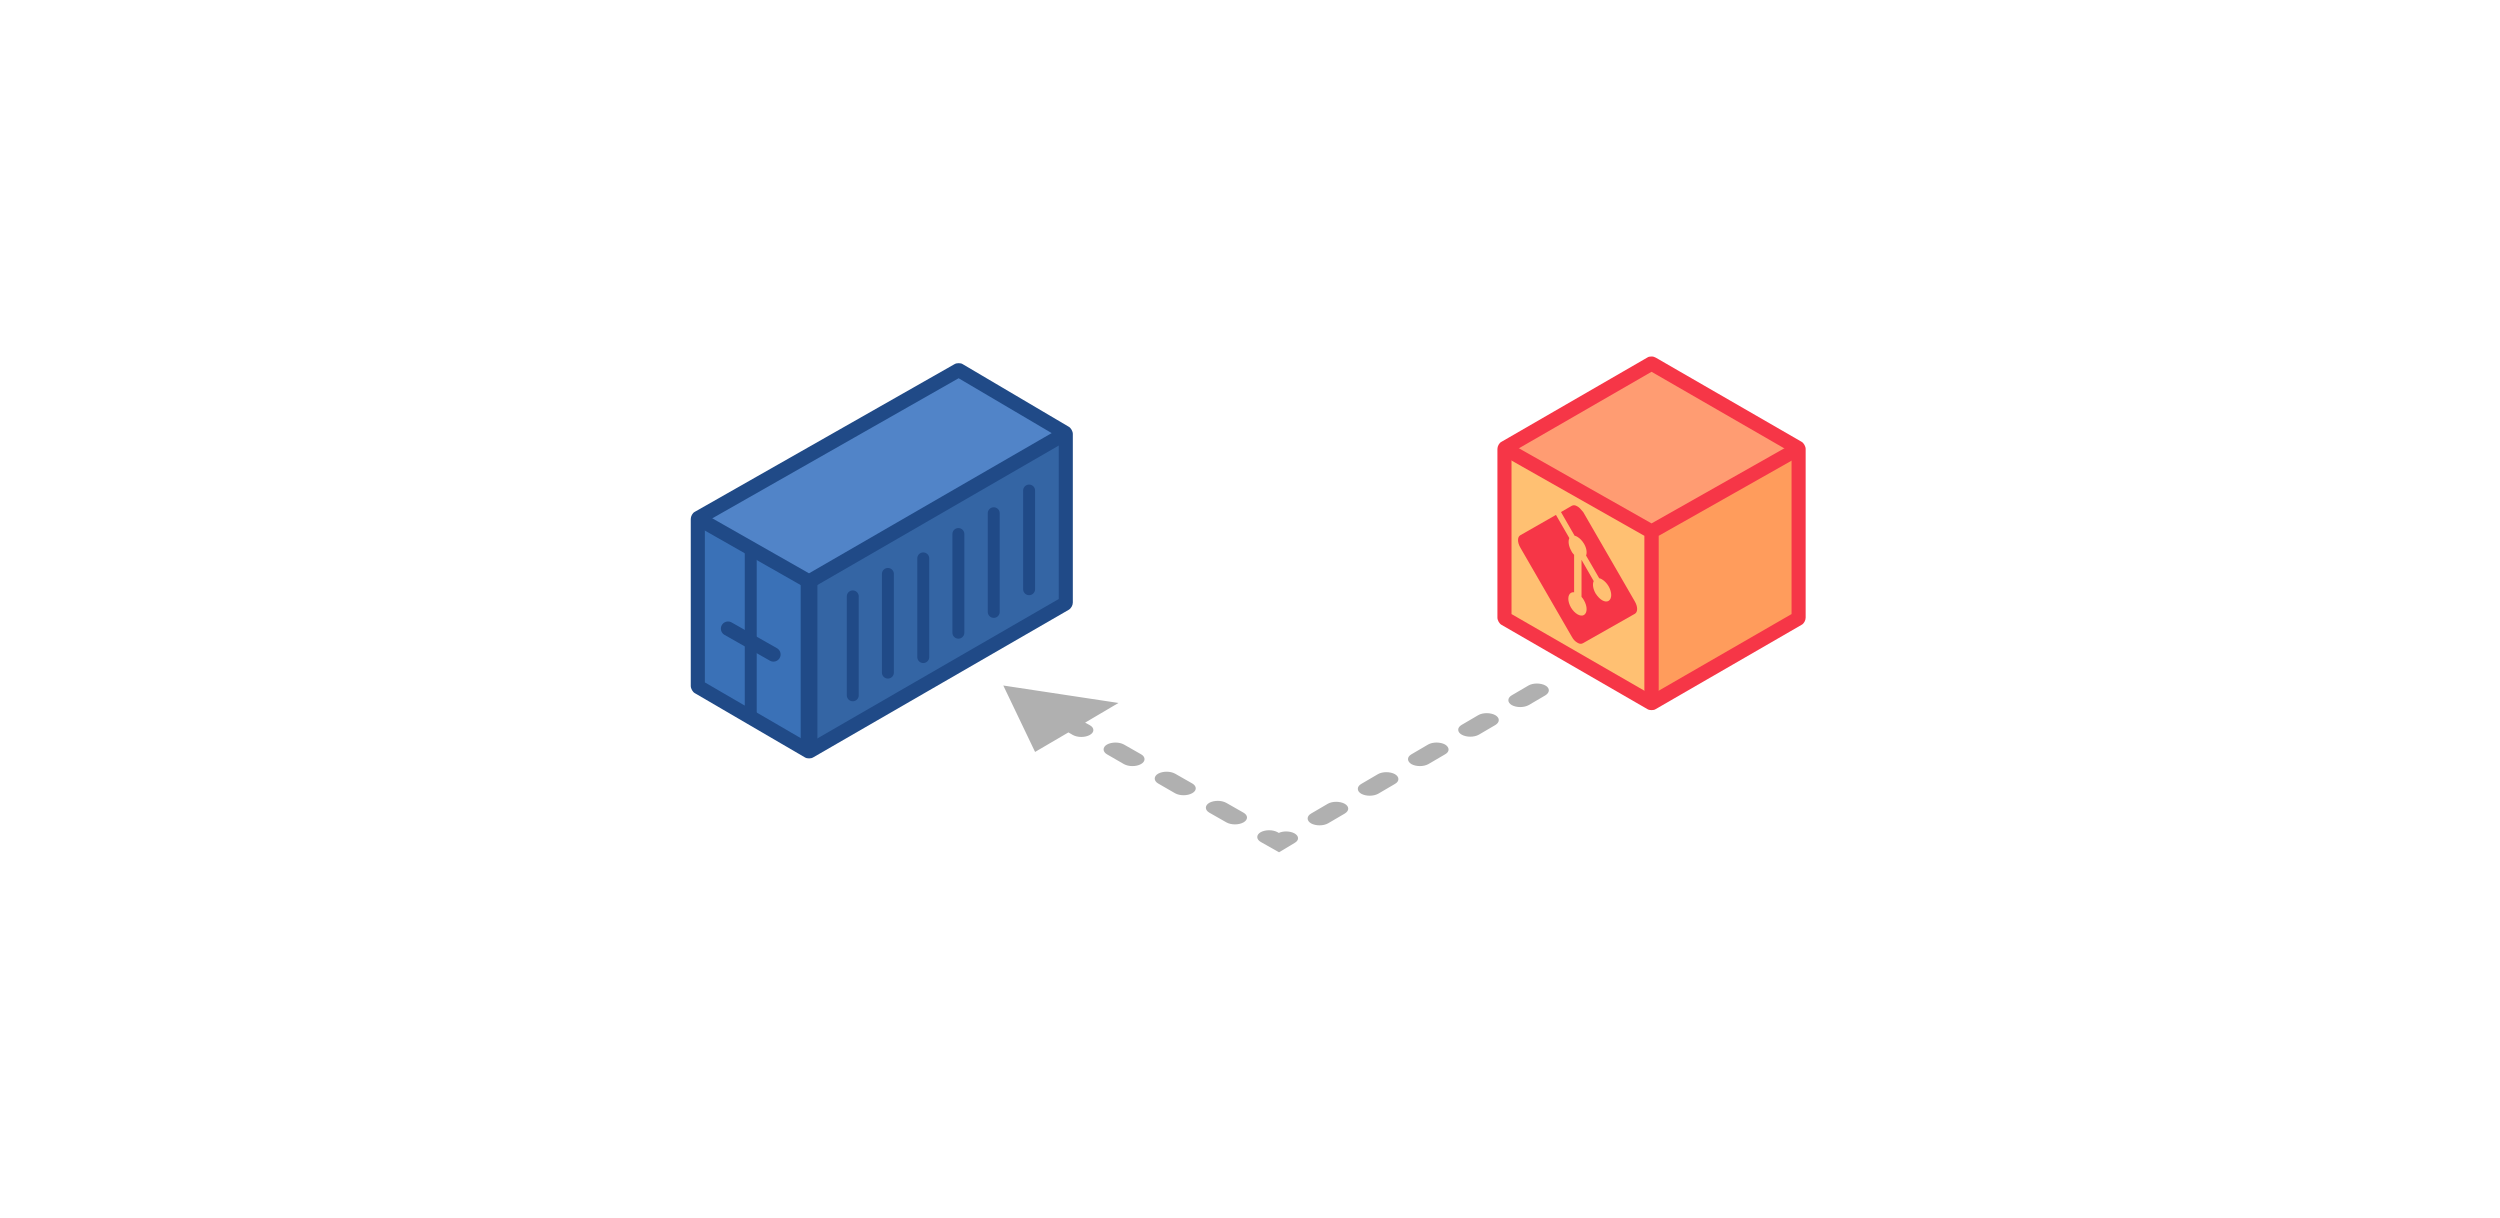 <svg xmlns="http://www.w3.org/2000/svg" xmlns:xlink="http://www.w3.org/1999/xlink" viewBox="0 0 1046.3 509.8" enable-background="new 0 0 1046.3 509.8"><style type="text/css">.st0{enable-background:new ;} .st1{clip-path:url(#SVGID_2_);} .st2{fill:#B0B0B0;} .st3{fill:#3A71B7;} .st4{fill:#5184C8;} .st5{fill:#3465A4;} .st6{fill:#204A87;} .st7{fill:none;stroke:#204A87;stroke-width:6;} .st8{fill:none;stroke:#204A87;stroke-width:7;} .st9{fill:none;stroke:#204A87;stroke-width:5;} .st10{fill:none;stroke:#204A87;stroke-width:6;stroke-linecap:round;} .st11{fill:none;stroke:#204A87;stroke-width:5;stroke-linecap:round;} .st12{fill:#FFC072;} .st13{fill:#FF9C72;} .st14{fill:#FF9C5C;} .st15{fill:#F63647;} .st16{fill:none;stroke:#F63647;stroke-width:6;stroke-linecap:round;} .st17{clip-path:url(#SVGID_3_);}</style><g class="st0"><defs><path id="SVGID_1_" d="M402.5 297l130.4-75.8 118.2 68.2-130.4 75.8z" class="st0"/></defs><clipPath id="SVGID_2_"><use xlink:href="#SVGID_1_" overflow="visible"/></clipPath><g class="st1"><path d="M456.1 303.5l-2-1.1-7 4.1 1.9 1.1c2 1.1 5.1 1.1 7.1 0s2-3 0-4.1m21.5 12.2l-7.2-4.1c-2-1.1-5.1-1.1-7.1 0-1.9 1.1-1.9 3 0 4.1l7.1 4.1c2 1.1 5.1 1.1 7.1 0s2-3 .1-4.1m21.4 12.2l-7.2-4.1c-2-1.1-5.1-1.1-7.1 0-1.9 1.1-1.9 3 0 4.1l7.1 4.1c2 1.1 5.1 1.1 7.1 0 2.1-1.1 2-3 .1-4.1m21.4 12.2l-7.2-4.1c-2-1.1-5.1-1.1-7.1 0-1.9 1.1-1.9 3 0 4.1l7.2 4.1c2 1.1 5.1 1.1 7.1 0s2-3 0-4.1m21.4 8.7c-1.8-1-4.7-1.1-6.6-.2l-.5-.3c-2-1.1-5.1-1.1-7.1 0-1.9 1.1-1.9 3 .1 4.1l7.6 4.3 6.5-3.9c2-1.1 1.9-2.9 0-4m21-12.4c-2-1.1-5.2-1.1-7.1 0l-7 4.1c-1.9 1.1-1.9 3 0 4.1 2 1.1 5.1 1.1 7.1 0l7-4.1c2-1.2 1.9-3 0-4.1m21-12.4c-2-1.1-5.2-1.1-7.1 0l-7 4.1c-1.9 1.1-1.9 3 0 4.1 2 1.1 5.1 1.1 7.1 0l7-4.1c2-1.1 1.9-3 0-4.1m21-12.4c-2-1.1-5.2-1.1-7.1 0l-7 4.1c-1.9 1.1-1.9 2.9 0 4.1 2 1.1 5.1 1.1 7.1 0l7-4.1c2-1.1 1.9-2.9 0-4.1m21-12.3c-2-1.1-5.2-1.1-7.1 0l-7 4.1c-1.9 1.1-1.9 3 .1 4.1 2 1.1 5.1 1.1 7.1 0l7-4.1c1.9-1.2 1.8-3-.1-4.1m21-12.4c-2-1.1-5.2-1.1-7.1 0l-7 4.1c-1.9 1.1-1.9 3 0 4.1 2 1.1 5.1 1.1 7.1 0l7-4.1c1.9-1.2 1.9-3 0-4.1M468.1 294.2l-48.2-7.3 13.3 27.8 14-8.2 7-4.1 13.9-8.2" class="st2"/></g></g><path d="M337.2 313L293 287.1v-68.9l44.2 25.4z" class="st3"/><path d="M293 217.2l46.2 26.4 107.8-63-45.8-26.2z" class="st4"/><path d="M339.2 314v-69.4l107.8-62v67.6z" class="st5"/><path d="M401.2 158.3l41.9 24.7v67.7L338.7 311 295 285.6v-66.9l106.2-60.4m0-6.3c-.6 0-1.2.1-1.7.4l-108.7 61.8c-1 .5-1.7 1.9-1.7 3v69.9c0 1.1.8 2.5 1.7 3l46.1 26.9c.5.3 1.1.4 1.7.4.6 0 1.2-.1 1.7-.4l107-61.8c1-.6 1.7-1.9 1.7-3v-70.6c0-1.1-.8-2.5-1.7-3l-44.4-26.2c-.4-.3-1.1-.4-1.7-.4z" class="st6"/><path d="M292 216.9l46.6 26.5 106.6-61.6" class="st7"/><path d="M338.6 314v-70.6" class="st8"/><path d="M314.2 229.5v70.1" class="st9"/><path d="M304.7 263.1l19 10.8" class="st10"/><path d="M356.9 249.6V291M371.6 240.2v41.3M386.4 233.7V275M401.1 223.5v41.3M415.9 214.8v41.3M430.7 205.3v41.3" class="st11"/><path d="M631 188.4l60.2 34.1v71.2L631 258.1z" class="st12"/><path d="M631 188.4l60.2-35.9 60.3 35.9-60.3 34.1z" class="st13"/><path d="M691.2 222.5l60.3-34.1v69.7l-60.3 35.6z" class="st14"/><path d="M692.5 154.8m-1.3.8l58.6 33.8V257l-58.6 33.8-58.6-33.8v-67.6l58.6-33.8m0-6.4c-.6 0-1.3.1-1.7.4l-61.1 35.3c-1 .5-1.7 1.9-1.7 3v70.6c0 1.1.8 2.5 1.7 3l61.1 35.3c.5.3 1.1.4 1.7.4s1.3-.1 1.7-.4l61.1-35.3c1-.5 1.7-1.9 1.7-3v-70.6c0-1.1-.8-2.5-1.7-3l-61-35.2c-.5-.3-1.1-.5-1.8-.5z" class="st15"/><path d="M631 188.4l60.2 34.1 60.3-34.1M691.2 293.7v-71.2" class="st16"/><g class="st0"><defs><path id="SVGID_31_" d="M635.1 254.6l.2-57 49.7 28.6-.2 57.1z" class="st0"/></defs><clipPath id="SVGID_3_"><use xlink:href="#SVGID_31_" overflow="visible"/></clipPath><path d="M660.1 211.9c-.8-.5-1.6-.6-2.3-.2l-4.5 2.6 5.7 9.9c.4.1.8.2 1.2.5 1 .6 1.9 1.5 2.7 2.8 1.1 1.8 1.4 3.8.9 5l5.5 9.5c.4.1.8.2 1.2.5 1 .6 1.9 1.5 2.7 2.8 1.5 2.6 1.5 5.3 0 6.2-.7.4-1.7.3-2.7-.3-1-.6-1.9-1.6-2.7-2.8-1.1-1.9-1.4-4-.8-5.2l-5.1-8.9v15.5c.4.4.7.9 1 1.4 1.5 2.6 1.5 5.3 0 6.2-.7.4-1.7.3-2.7-.3-1-.6-1.9-1.5-2.7-2.8-1.5-2.6-1.5-5.3 0-6.2.4-.2.8-.3 1.3-.2v-15.7c-.5-.5-.9-1-1.2-1.7-1.1-1.9-1.4-4-.8-5.3l-5.6-9.7-14.9 8.5c-1.3.7-1.3 3 0 5.2l21.6 37.4c.6 1.1 1.4 1.9 2.3 2.4.8.5 1.6.6 2.3.2l21.7-12.3c1.3-.7 1.3-3 0-5.2l-21.6-37.4c-.9-1.1-1.7-2-2.5-2.4" class="st15"/></g></svg>